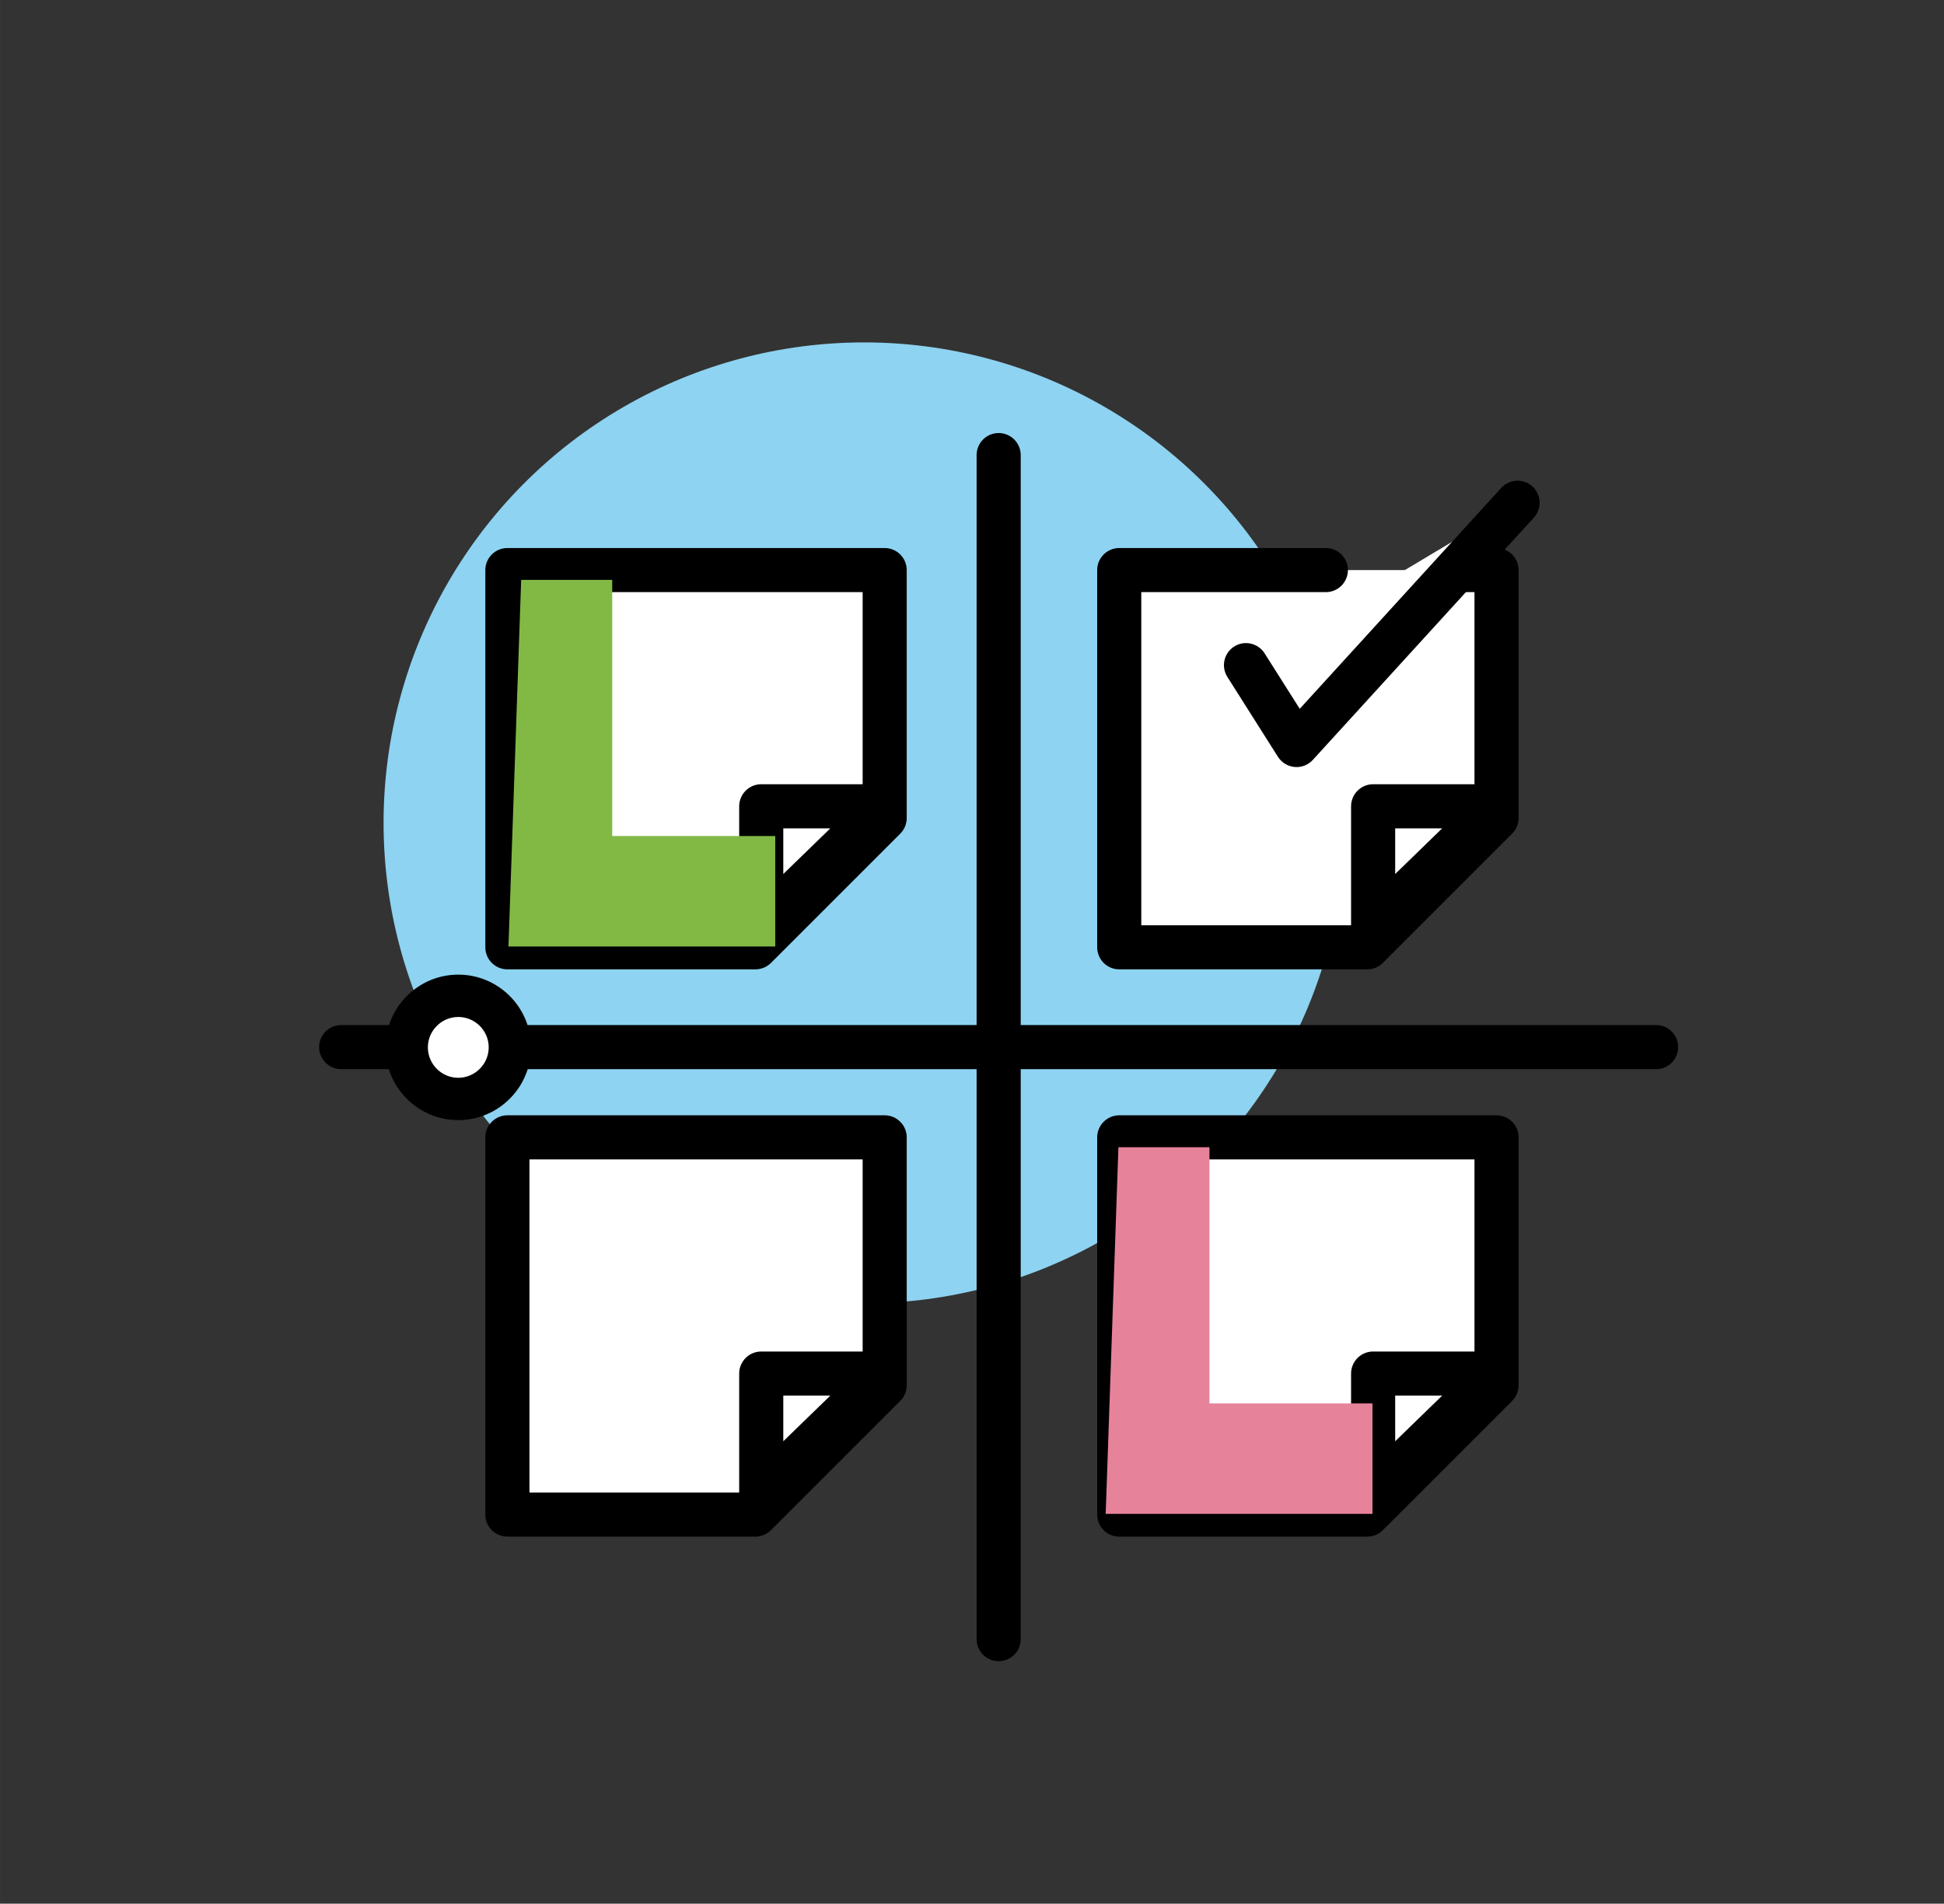 <?xml version="1.0" encoding="UTF-8" standalone="no"?>
<!-- Created with Inkscape (http://www.inkscape.org/) -->

<svg
   xmlns:dc="http://purl.org/dc/elements/1.1/"
   xmlns:cc="http://creativecommons.org/ns#"
   xmlns:rdf="http://www.w3.org/1999/02/22-rdf-syntax-ns#"
   xmlns:svg="http://www.w3.org/2000/svg"
   xmlns="http://www.w3.org/2000/svg"
   xmlns:sodipodi="http://sodipodi.sourceforge.net/DTD/sodipodi-0.dtd"
   xmlns:inkscape="http://www.inkscape.org/namespaces/inkscape"
   width="66.222"
   height="64.861"
   viewBox="0 0 17.521 17.161"
   version="1.1"
   id="svg9478"
   inkscape:version="0.92.1 r15371"
   sodipodi:docname="facilitaciones.svg">
  <rect x="0" y="0" width="17.521" height="17.161" fill="#333333" stroke="none"/>
  <defs
     id="defs9472" />
  <sodipodi:namedview
     id="base"
     pagecolor="#ffffff"
     bordercolor="#666666"
     borderopacity="1.0"
     inkscape:pageopacity="0.0"
     inkscape:pageshadow="2"
     inkscape:zoom="5.6"
     inkscape:cx="33.110992"
     inkscape:cy="32.430512"
     inkscape:document-units="mm"
     inkscape:current-layer="layer1"
     showgrid="false"
     units="px"
     fit-margin-top="10"
     fit-margin-left="10"
     fit-margin-right="10"
     fit-margin-bottom="10"
     inkscape:window-width="1366"
     inkscape:window-height="709"
     inkscape:window-x="0"
     inkscape:window-y="0"
     inkscape:window-maximized="1" />
  <g
     inkscape:label="Capa 1"
     inkscape:groupmode="layer"
     id="layer1"
     transform="translate(60.543,-140.253)">
    <g
       transform="matrix(0.265,0,0,0.265,-204.236,-137.187)"
       id="g1546">
      <g
         id="g1540">
        <circle
           style="fill:#8ed3f1"
           cx="571.627"
           cy="1074.935"
           r="16.344"
           id="circle1456" />
        <g
           id="g1526">
          <g
             id="g1462">
            <line
               style="fill:#ffffff"
               x1="576.203"
               y1="1062.424"
               x2="576.203"
               y2="1102.702"
               id="line1458" />
            <path
               inkscape:connector-curvature="0"
               d="m 576.203,1103.452 c -0.415,0 -0.75,-0.336 -0.75,-0.75 v -40.278 c 0,-0.414 0.335,-0.75 0.75,-0.75 0.414,0 0.75,0.336 0.75,0.75 v 40.278 c 0,0.414 -0.336,0.75 -0.75,0.75 z"
               id="path1460" />
          </g>
          <g
             id="g1468">
            <line
               style="fill:#ffffff"
               x1="553.841"
               y1="1082.563"
               x2="598.563"
               y2="1082.563"
               id="line1464" />
            <path
               inkscape:connector-curvature="0"
               d="m 598.563,1083.313 h -44.722 c -0.414,0 -0.75,-0.336 -0.75,-0.75 0,-0.415 0.336,-0.75 0.75,-0.75 h 44.722 c 0.414,0 0.75,0.335 0.75,0.75 0,0.415 -0.336,0.75 -0.75,0.75 z"
               id="path1466" />
          </g>
          <g
             id="g1482">
            <g
               id="g1474">
              <polygon
                 style="fill:#ffffff"
                 points="559.495,1085.633 559.495,1098.465 567.93,1098.465 572.327,1094.068 572.327,1085.633 "
                 id="polygon1470" />
              <path
                 inkscape:connector-curvature="0"
                 d="m 567.929,1099.215 h -8.435 c -0.414,0 -0.75,-0.336 -0.75,-0.75 v -12.832 c 0,-0.414 0.336,-0.75 0.75,-0.75 h 12.832 c 0.414,0 0.75,0.336 0.75,0.75 v 8.436 c 0,0.199 -0.079,0.39 -0.22,0.53 l -4.396,4.396 c -0.14,0.141 -0.332,0.22 -0.531,0.22 z m -7.684,-1.5 h 7.375 l 3.957,-3.957 v -7.375 h -11.332 z m 12.082,-3.647 h 0.01 z"
                 id="path1472" />
            </g>
            <g
               id="g1480">
              <polygon
                 style="fill:#ffffff"
                 points="568.129,1093.668 572.327,1093.668 568.129,1097.745 "
                 id="polygon1476" />
              <path
                 inkscape:connector-curvature="0"
                 d="m 568.128,1098.495 c -0.098,0 -0.197,-0.02 -0.291,-0.06 -0.278,-0.117 -0.459,-0.389 -0.459,-0.69 v -4.077 c 0,-0.414 0.336,-0.75 0.75,-0.75 h 4.198 c 0.306,0 0.58,0.185 0.694,0.468 0.115,0.283 0.047,0.607 -0.172,0.82 l -4.197,4.077 c -0.142,0.139 -0.331,0.212 -0.523,0.212 z m 0.75,-4.077 v 1.553 l 1.6,-1.553 z"
                 id="path1478" />
            </g>
          </g>
          <g
             id="g1496">
            <g
               id="g1488">
              <polygon
                 style="fill:#ffffff"
                 points="559.495,1066.336 559.495,1079.168 567.93,1079.168 572.327,1074.771 572.327,1066.336 "
                 id="polygon1484" />
              <path
                 inkscape:connector-curvature="0"
                 d="m 567.929,1079.918 h -8.435 c -0.414,0 -0.75,-0.336 -0.75,-0.75 v -12.832 c 0,-0.414 0.336,-0.75 0.75,-0.75 h 12.832 c 0.414,0 0.75,0.336 0.75,0.75 v 8.436 c 0,0.199 -0.079,0.39 -0.22,0.53 l -4.396,4.396 c -0.14,0.142 -0.332,0.22 -0.531,0.22 z m -7.684,-1.5 h 7.375 l 3.957,-3.957 v -7.375 h -11.332 z m 12.082,-3.647 h 0.01 z"
                 id="path1486" />
            </g>
            <g
               id="g1494">
              <polygon
                 style="fill:#ffffff"
                 points="568.129,1074.371 572.327,1074.371 568.129,1078.449 "
                 id="polygon1490" />
              <path
                 inkscape:connector-curvature="0"
                 d="m 568.128,1079.199 c -0.098,0 -0.197,-0.02 -0.291,-0.06 -0.278,-0.117 -0.459,-0.39 -0.459,-0.69 v -4.078 c 0,-0.414 0.336,-0.75 0.75,-0.75 h 4.198 c 0.306,0 0.58,0.186 0.694,0.469 0.115,0.282 0.047,0.606 -0.172,0.819 l -4.197,4.077 c -0.142,0.139 -0.331,0.213 -0.523,0.213 z m 0.75,-4.078 v 1.554 l 1.6,-1.554 z"
                 id="path1492" />
            </g>
          </g>
          <g
             id="g1510">
            <g
               id="g1502">
              <polygon
                 style="fill:#ffffff"
                 points="580.304,1085.633 580.304,1098.465 588.74,1098.465 593.136,1094.068 593.136,1085.633 "
                 id="polygon1498" />
              <path
                 inkscape:connector-curvature="0"
                 d="m 588.74,1099.215 h -8.436 c -0.414,0 -0.75,-0.336 -0.75,-0.75 v -12.832 c 0,-0.414 0.336,-0.75 0.75,-0.75 h 12.832 c 0.414,0 0.75,0.336 0.75,0.75 v 8.436 c 0,0.199 -0.079,0.39 -0.22,0.53 l -4.396,4.396 c -0.141,0.141 -0.331,0.22 -0.53,0.22 z m -7.686,-1.5 h 7.375 l 3.957,-3.957 v -7.375 h -11.332 z m 12.082,-3.647 h 0.01 z"
                 id="path1500" />
            </g>
            <g
               id="g1508">
              <polygon
                 style="fill:#ffffff"
                 points="588.939,1093.668 593.136,1093.668 588.939,1097.745 "
                 id="polygon1504" />
              <path
                 inkscape:connector-curvature="0"
                 d="m 588.939,1098.495 c -0.099,0 -0.198,-0.02 -0.292,-0.06 -0.277,-0.117 -0.458,-0.389 -0.458,-0.69 v -4.077 c 0,-0.414 0.336,-0.75 0.75,-0.75 h 4.197 c 0.306,0 0.58,0.185 0.695,0.468 0.114,0.283 0.047,0.607 -0.173,0.82 l -4.197,4.077 c -0.142,0.139 -0.331,0.212 -0.522,0.212 z m 0.75,-4.077 v 1.553 l 1.599,-1.553 z"
                 id="path1506" />
            </g>
          </g>
          <g
             id="g1524">
            <g
               id="g1516">
              <polyline
                 style="fill:#ffffff"
                 points="587.332,1066.336 580.304,1066.336 580.304,1079.168 588.74,1079.168 593.136,1074.771        593.136,1066.336 592.139,1066.336      "
                 id="polyline1512" />
              <path
                 inkscape:connector-curvature="0"
                 d="m 588.74,1079.918 h -8.436 c -0.414,0 -0.75,-0.336 -0.75,-0.75 v -12.832 c 0,-0.414 0.336,-0.75 0.75,-0.75 h 7.027 c 0.414,0 0.75,0.336 0.75,0.75 0,0.415 -0.336,0.75 -0.75,0.75 h -6.277 v 11.332 h 7.375 l 3.957,-3.957 v -7.375 h -0.247 c -0.415,0 -0.75,-0.335 -0.75,-0.75 0,-0.414 0.335,-0.75 0.75,-0.75 h 0.997 c 0.414,0 0.75,0.336 0.75,0.75 v 8.436 c 0,0.199 -0.079,0.39 -0.22,0.53 l -4.396,4.396 c -0.141,0.142 -0.331,0.22 -0.53,0.22 z"
                 id="path1514" />
            </g>
            <g
               id="g1522">
              <polygon
                 style="fill:#ffffff"
                 points="588.939,1074.371 593.136,1074.371 588.939,1078.449 "
                 id="polygon1518" />
              <path
                 inkscape:connector-curvature="0"
                 d="m 588.939,1079.199 c -0.099,0 -0.198,-0.02 -0.292,-0.06 -0.277,-0.117 -0.458,-0.39 -0.458,-0.69 v -4.078 c 0,-0.414 0.336,-0.75 0.75,-0.75 h 4.197 c 0.306,0 0.58,0.186 0.695,0.469 0.114,0.282 0.047,0.606 -0.173,0.819 l -4.197,4.077 c -0.142,0.139 -0.331,0.213 -0.522,0.213 z m 0.75,-4.078 v 1.554 l 1.599,-1.554 z"
                 id="path1520" />
            </g>
          </g>
        </g>
        <g
           id="g1532">
          <polyline
             style="fill:#ffffff"
             points="584.615,1069.567 586.335,1072.284 593.852,1064.043    "
             id="polyline1528" />
          <path
             inkscape:connector-curvature="0"
             d="m 586.335,1073.034 c -0.021,0 -0.044,0 -0.065,0 -0.232,-0.021 -0.443,-0.148 -0.568,-0.346 l -1.72,-2.717 c -0.222,-0.351 -0.118,-0.813 0.231,-1.035 0.351,-0.222 0.813,-0.117 1.035,0.232 l 1.195,1.887 6.854,-7.515 c 0.279,-0.306 0.754,-0.328 1.06,-0.049 0.307,0.279 0.328,0.753 0.049,1.06 l -7.516,8.24 c -0.143,0.157 -0.345,0.246 -0.555,0.246 z"
             id="path1530" />
        </g>
        <g
           id="g1538">
          <path
             style="fill:#ffffff"
             inkscape:connector-curvature="0"
             d="m 559.187,1081.398 c 1.233,1.783 -0.682,3.752 -2.498,2.568 -0.088,-0.058 -0.168,-0.135 -0.228,-0.222 -1.234,-1.782 0.681,-3.751 2.497,-2.567 0.089,0.058 0.168,0.135 0.229,0.221 z"
             id="path1534" />
          <path
             inkscape:connector-curvature="0"
             d="m 557.858,1085.046 c -1.363,0.02 -2.489,-1.075 -2.508,-2.439 -0.019,-1.364 1.076,-2.49 2.439,-2.509 1.365,-0.02 2.49,1.076 2.51,2.439 0.019,1.365 -1.076,2.49 -2.441,2.509 z m -0.049,-3.508 c -0.57,0.01 -1.026,0.479 -1.019,1.048 0.008,0.57 0.478,1.028 1.048,1.021 0.569,-0.01 1.028,-0.479 1.021,-1.049 -0.007,-0.57 -0.48,-1.028 -1.05,-1.02 z"
             id="path1536" />
        </g>
      </g>
      <polygon
         style="fill:#82b945"
         points="563.06,1066.669 563.06,1075.383 568.605,1075.383 568.605,1079.14 559.531,1079.14 559.963,1066.669 "
         id="polygon1542" />
      <polygon
         style="fill:#e7829b"
         points="583.373,1085.969 583.373,1094.683 588.917,1094.683 588.917,1098.44 579.843,1098.44 580.276,1085.969 "
         id="polygon1544" />
    </g>
  </g>
</svg>

